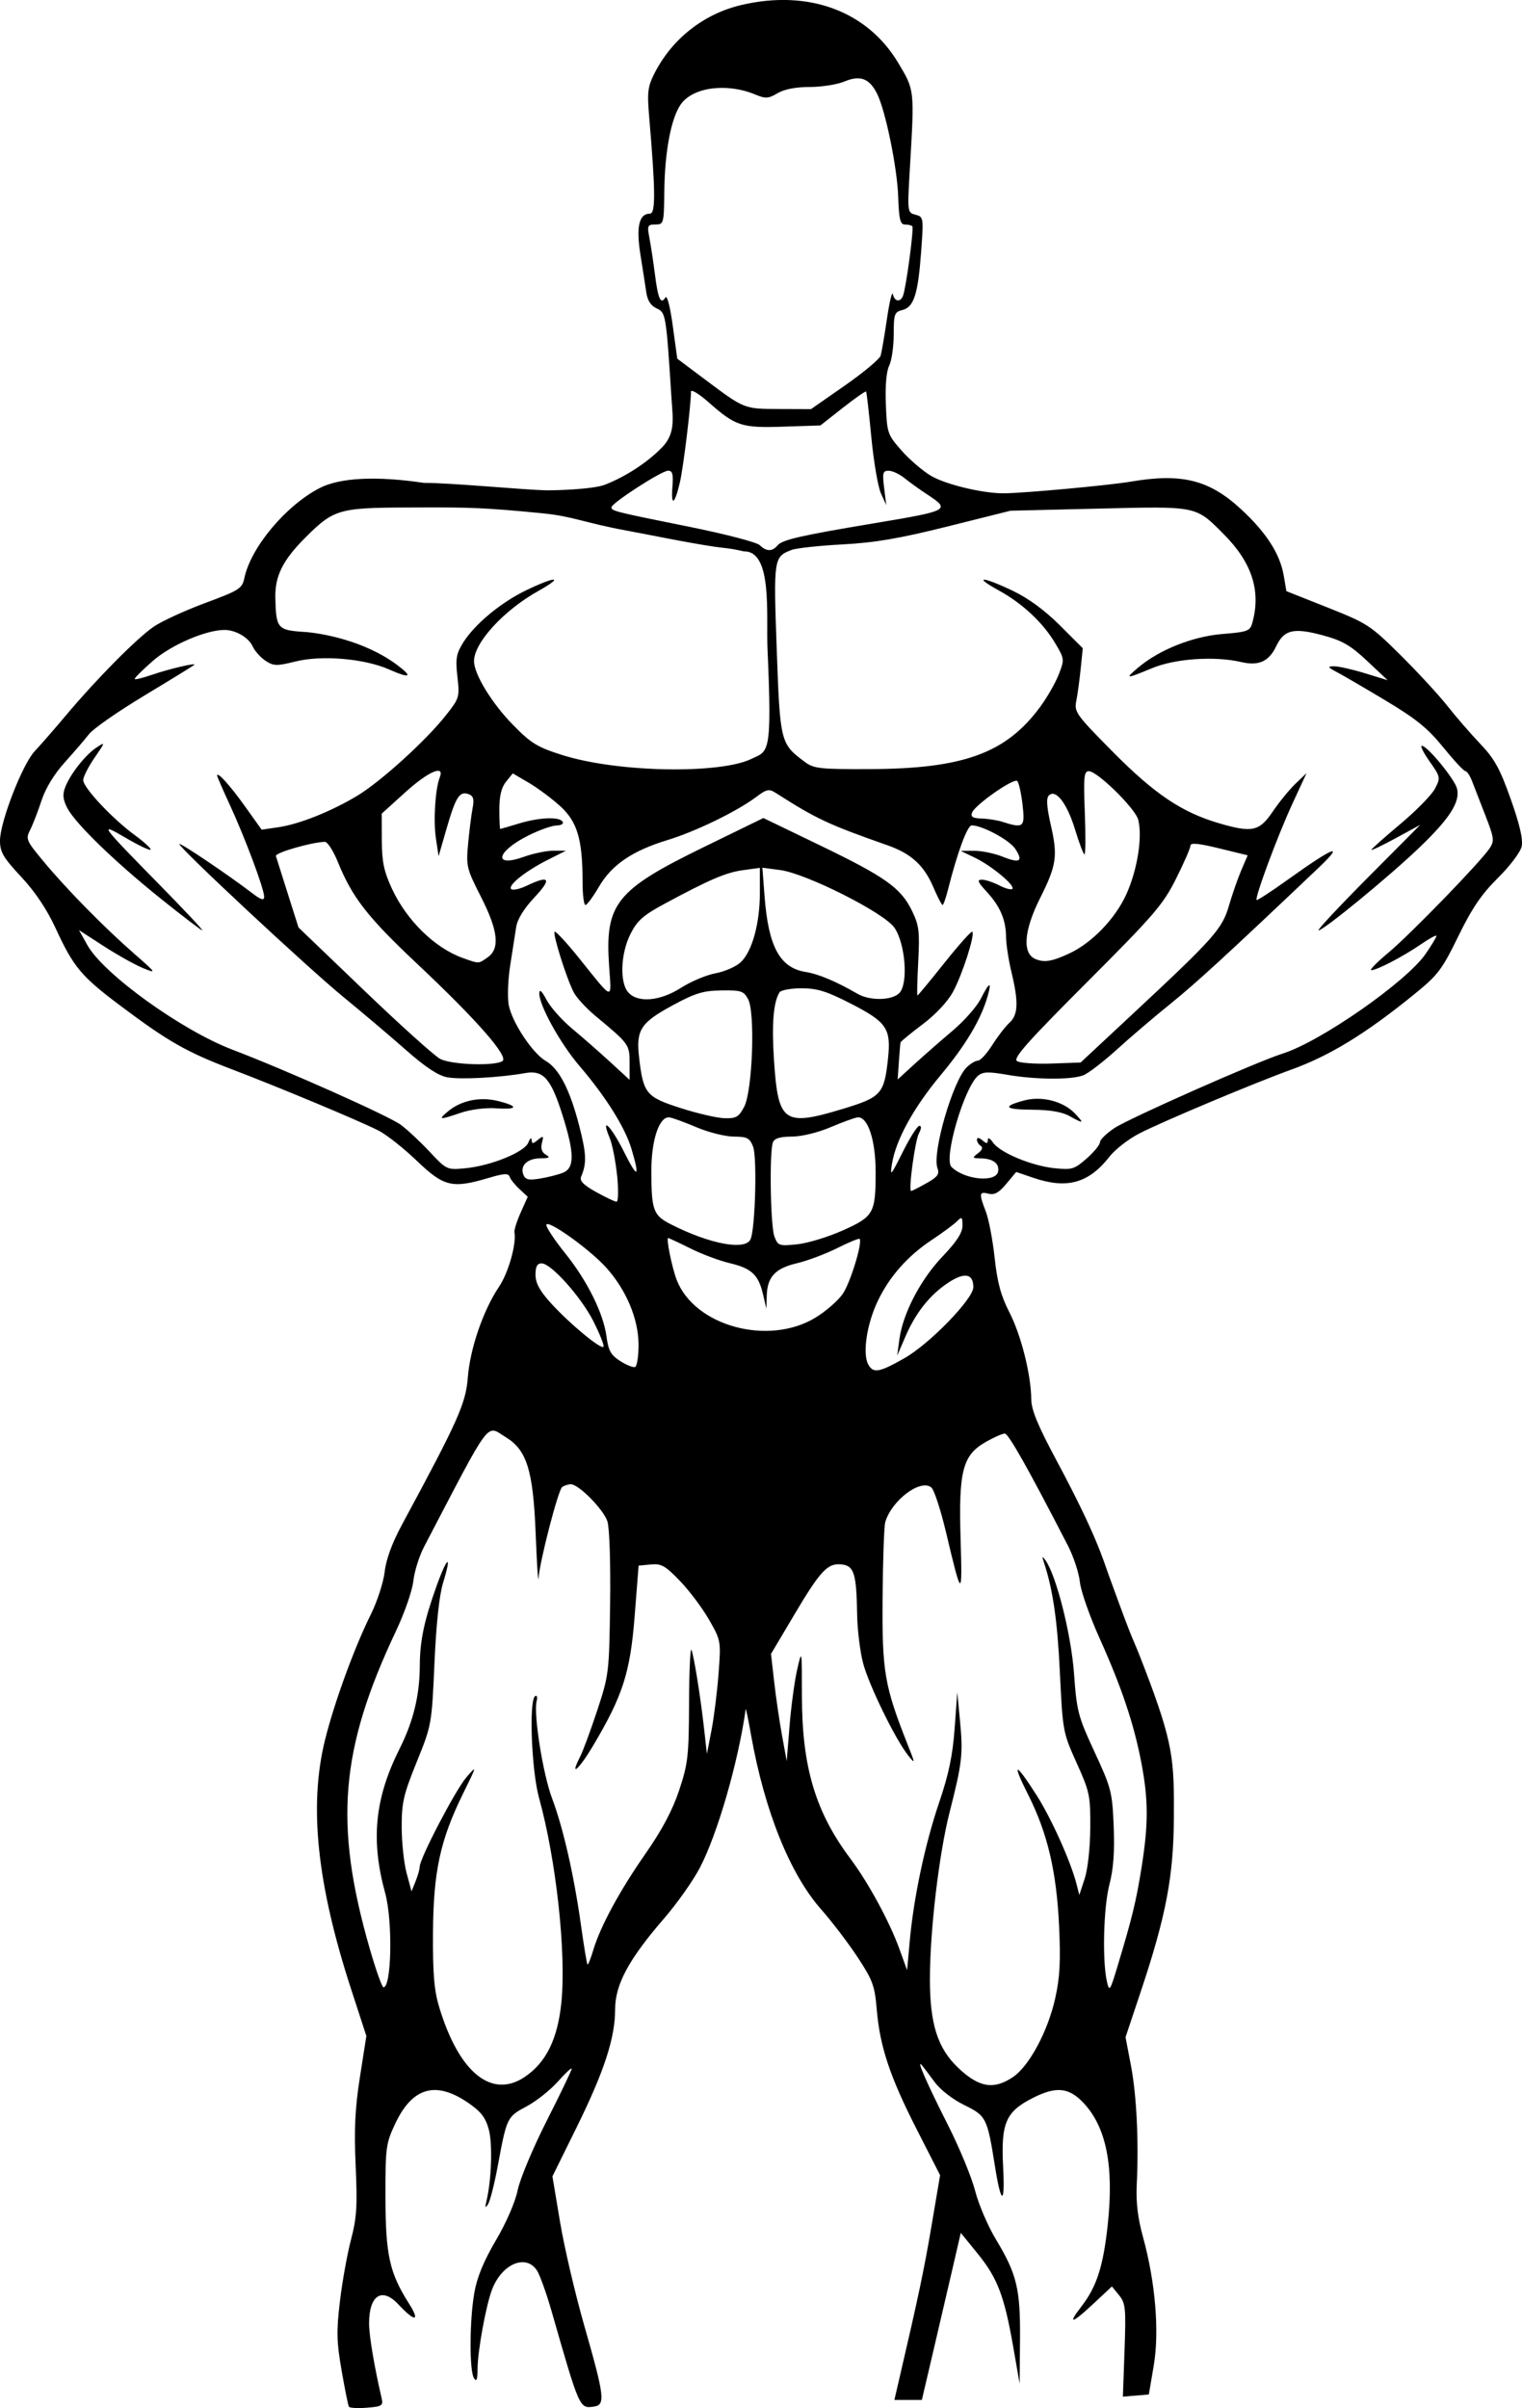 <?xml version="1.0" encoding="UTF-8" standalone="no"?>
<!-- Created with Inkscape (http://www.inkscape.org/) -->

<svg
   width="111.291mm"
   height="176.027mm"
   viewBox="0 0 111.291 176.027"
   version="1.1"
   id="svg1"
   xml:space="preserve"
   inkscape:export-filename="bitmap.svg"
   inkscape:export-xdpi="96"
   inkscape:export-ydpi="96"
   xmlns:inkscape="http://www.inkscape.org/namespaces/inkscape"
   xmlns:sodipodi="http://sodipodi.sourceforge.net/DTD/sodipodi-0.dtd"
   xmlns="http://www.w3.org/2000/svg"
   xmlns:svg="http://www.w3.org/2000/svg"><sodipodi:namedview
     id="namedview1"
     pagecolor="#ffffff"
     bordercolor="#000000"
     borderopacity="0.25"
     inkscape:showpageshadow="2"
     inkscape:pageopacity="0.0"
     inkscape:pagecheckerboard="0"
     inkscape:deskcolor="#d1d1d1"
     inkscape:document-units="mm" /><defs
     id="defs1" /><g
     inkscape:label="Layer 1"
     inkscape:groupmode="layer"
     id="layer1"
     transform="translate(-50.741,-61.507)"><path
       style="fill:#000000"
       d="m 76.255,237.437 c -0.057,-0.092 -0.298,-1.284 -0.535,-2.65 -0.367,-2.108 -0.385,-2.874 -0.121,-5.08 0.171,-1.428 0.535,-3.45 0.809,-4.492 0.417,-1.587 0.472,-2.463 0.34,-5.389 -0.121,-2.677 -0.048,-4.195 0.312,-6.494 l 0.47,-3 -1.118,-3.433 c -2.489,-7.646 -3.093,-13.383 -1.912,-18.179 0.668,-2.714 2.149,-6.774 3.354,-9.199 0.47,-0.946 0.926,-2.349 1.014,-3.117 0.104,-0.911 0.543,-2.109 1.262,-3.44 4.12,-7.63 4.672,-8.862 4.82,-10.779 0.164,-2.108 1.131,-4.915 2.28,-6.618 0.685,-1.015 1.287,-3.144 1.128,-3.989 -0.03,-0.162 0.176,-0.811 0.459,-1.442 l 0.514,-1.148 -0.605,-0.561 c -0.333,-0.308 -0.656,-0.713 -0.718,-0.9 -0.09,-0.27 -0.405,-0.253 -1.541,0.084 -2.665,0.791 -3.268,0.646 -5.26,-1.264 -0.968,-0.928 -2.236,-1.925 -2.819,-2.215 -1.544,-0.769 -7.215,-3.135 -10.657,-4.448 -3.363,-1.282 -4.689,-2.038 -8.196,-4.668 -2.853,-2.14 -3.42,-2.818 -4.726,-5.653 -0.639,-1.387 -1.492,-2.661 -2.518,-3.761 -1.317,-1.412 -1.551,-1.812 -1.55,-2.646 0.003,-1.372 1.638,-5.583 2.539,-6.539 0.412,-0.437 1.45,-1.627 2.306,-2.646 2.227,-2.648 5.165,-5.613 6.397,-6.457 0.582,-0.399 2.272,-1.175 3.755,-1.726 2.514,-0.933 2.709,-1.057 2.873,-1.833 0.474,-2.245 3.042,-5.309 5.512,-6.575 1.489,-0.763 4.153,-0.893 7.646,-0.371 1.91,-0.019 7.353,0.518 8.986,0.539 0.574,0.007 3.36,-0.065 4.249,-0.419 2.36,-0.939 3.876,-2.439 3.958,-2.535 1.226,-1.095 0.976,-2.253 0.88,-3.756 -0.394,-6.162 -0.413,-6.28 -1.086,-6.587 -0.422,-0.192 -0.669,-0.572 -0.755,-1.158 -0.07,-0.48 -0.265,-1.726 -0.431,-2.77 -0.325,-2.03 -0.102,-2.997 0.69,-2.997 0.426,0 0.415,-1.603 -0.046,-7.022 -0.16,-1.876 -0.114,-2.259 0.393,-3.253 1.281,-2.512 3.598,-4.332 6.333,-4.976 4.902,-1.154 9.209,0.431 11.476,4.221 1.204,2.013 1.196,1.94 0.862,7.616 -0.196,3.319 -0.194,3.334 0.404,3.491 0.589,0.154 0.597,0.207 0.415,2.694 -0.229,3.12 -0.531,4.06 -1.37,4.271 -0.584,0.147 -0.635,0.29 -0.637,1.784 -9e-4,0.894 -0.15,1.923 -0.331,2.286 -0.207,0.417 -0.297,1.464 -0.243,2.829 0.083,2.105 0.117,2.203 1.151,3.378 0.586,0.665 1.559,1.499 2.163,1.852 1.09,0.637 3.809,1.285 5.332,1.27 1.504,-0.015 7.676,-0.584 9.26,-0.853 3.739,-0.637 5.745,-0.134 8.076,2.024 1.851,1.714 2.841,3.258 3.114,4.858 l 0.192,1.124 3.026,1.201 c 2.895,1.149 3.125,1.299 5.313,3.467 1.257,1.246 2.803,2.921 3.434,3.721 0.631,0.8 1.715,2.051 2.409,2.778 1.035,1.085 1.434,1.811 2.223,4.036 0.66,1.862 0.91,2.947 0.798,3.458 -0.091,0.415 -0.861,1.435 -1.738,2.303 -1.196,1.183 -1.893,2.209 -2.894,4.259 -1.202,2.461 -1.489,2.839 -3.243,4.261 -3.542,2.873 -6.158,4.474 -8.971,5.489 -2.669,0.963 -9.314,3.751 -11.077,4.649 -0.8,0.407 -1.795,1.176 -2.211,1.707 -1.524,1.95 -3.109,2.392 -5.568,1.555 l -1.258,-0.429 -0.725,0.869 c -0.544,0.652 -0.87,0.831 -1.303,0.718 -0.681,-0.178 -0.705,-0.012 -0.191,1.316 0.212,0.549 0.502,2.069 0.643,3.379 0.194,1.796 0.458,2.771 1.074,3.969 0.856,1.664 1.585,4.554 1.602,6.35 0.008,0.792 0.474,1.923 1.853,4.498 2.892,5.398 3.358,7.119 3.831,8.42 2.163,5.955 1.435,3.709 2.633,6.844 2.077,5.437 2.134,6.585 2.112,10.798 -0.023,4.36 -0.57,7.215 -2.463,12.877 l -1.072,3.208 0.396,2.072 c 0.413,2.161 0.578,5.538 0.424,8.698 -0.063,1.293 0.075,2.451 0.457,3.836 0.904,3.281 1.208,6.909 0.786,9.393 l -0.359,2.117 -0.949,0.08 -0.949,0.08 0.121,-3.387 c 0.11,-3.082 0.074,-3.445 -0.401,-4.029 l -0.522,-0.642 -1.323,1.238 c -1.596,1.493 -1.965,1.592 -0.92,0.245 1.124,-1.448 1.604,-2.927 1.934,-5.961 0.472,-4.342 -0.102,-7.197 -1.805,-8.976 -1.048,-1.094 -1.979,-1.179 -3.655,-0.331 -2.001,1.012 -2.354,1.834 -2.184,5.083 0.146,2.79 -0.148,2.759 -0.596,-0.063 -0.566,-3.565 -0.636,-3.705 -2.249,-4.494 -0.852,-0.417 -1.75,-1.115 -2.167,-1.684 -0.391,-0.534 -0.814,-1.091 -0.94,-1.236 -0.424,-0.489 0.358,1.3 1.909,4.366 0.847,1.673 1.745,3.846 1.995,4.827 0.25,0.982 0.938,2.585 1.528,3.562 1.524,2.527 1.785,3.615 1.753,7.329 l -0.028,3.199 -0.464,-2.662 c -0.65,-3.729 -1.15,-5.047 -2.587,-6.817 l -1.252,-1.542 -0.601,2.6 c -0.331,1.43 -0.971,4.177 -1.423,6.106 l -0.822,3.506 h -1.005 -1.005 l 0.354,-1.521 c 1.404,-6.028 1.825,-8.028 2.371,-11.253 l 0.618,-3.654 -1.688,-3.307 c -1.971,-3.86 -2.713,-6.077 -2.942,-8.79 -0.149,-1.759 -0.294,-2.154 -1.411,-3.849 -0.685,-1.039 -1.878,-2.603 -2.651,-3.476 -2.274,-2.567 -4.138,-7.19 -5.121,-12.7 -0.208,-1.164 -0.388,-2.041 -0.401,-1.947 -0.544,3.88 -2.068,9.148 -3.356,11.605 -0.496,0.946 -1.665,2.602 -2.598,3.68 -2.608,3.015 -3.595,4.847 -3.595,6.671 0,2.09 -0.803,4.541 -2.838,8.665 l -1.746,3.537 0.559,3.342 c 0.307,1.838 1.104,5.244 1.77,7.57 1.485,5.184 1.558,5.794 0.703,5.915 -1.057,0.15 -1.041,0.184 -3.093,-6.968 -0.376,-1.31 -0.856,-2.649 -1.068,-2.977 -0.802,-1.241 -2.564,-0.496 -3.287,1.389 -0.44,1.148 -1.053,4.495 -1.058,5.778 -0.003,0.808 -0.072,0.996 -0.261,0.704 -0.345,-0.535 -0.332,-4.198 0.022,-6.235 0.2,-1.146 0.681,-2.317 1.581,-3.846 0.762,-1.294 1.416,-2.801 1.591,-3.666 0.163,-0.807 1.119,-3.089 2.124,-5.07 1.005,-1.982 1.826,-3.693 1.826,-3.804 0,-0.111 -0.453,0.309 -1.007,0.933 -0.554,0.624 -1.587,1.443 -2.295,1.82 -1.426,0.759 -1.444,0.797 -2.107,4.369 -0.241,1.299 -0.559,2.549 -0.708,2.778 -0.209,0.323 -0.235,0.268 -0.112,-0.245 0.368,-1.543 0.451,-4.167 0.166,-5.219 -0.235,-0.865 -0.572,-1.303 -1.493,-1.936 -2.388,-1.643 -4.099,-1.151 -5.36,1.539 -0.669,1.428 -0.709,1.734 -0.702,5.351 0.008,4.231 0.295,5.529 1.721,7.776 0.845,1.333 0.44,1.36 -0.782,0.053 -1.196,-1.279 -2.137,-0.664 -2.137,1.396 0,0.893 0.375,3.123 0.924,5.498 0.118,0.509 0.004,0.579 -1.08,0.665 -0.667,0.053 -1.258,0.021 -1.315,-0.071 z m 12.868,-24.121 c 1.548,-1.043 2.393,-2.759 2.664,-5.409 0.37,-3.61 -0.374,-10.445 -1.63,-14.976 -0.554,-2 -0.751,-7.154 -0.284,-7.442 0.132,-0.082 0.181,0.077 0.109,0.352 -0.243,0.929 0.454,5.334 1.127,7.12 0.815,2.163 1.601,5.612 2.118,9.299 0.213,1.52 0.425,2.8 0.471,2.846 0.046,0.046 0.235,-0.424 0.42,-1.043 0.524,-1.75 1.922,-4.33 3.836,-7.077 1.207,-1.732 1.967,-3.169 2.453,-4.63 0.641,-1.931 0.705,-2.498 0.719,-6.4 0.009,-2.355 0.09,-4.081 0.18,-3.836 0.197,0.534 0.667,3.493 0.932,5.869 l 0.192,1.72 0.335,-1.72 c 0.184,-0.946 0.417,-2.807 0.517,-4.137 0.181,-2.398 0.175,-2.429 -0.698,-3.954 -0.484,-0.846 -1.439,-2.118 -2.123,-2.828 -1.074,-1.115 -1.365,-1.279 -2.134,-1.205 l -0.89,0.085 -0.29,3.704 c -0.322,4.107 -0.865,5.802 -3.026,9.439 -1.055,1.776 -1.762,2.389 -0.967,0.839 0.212,-0.414 0.778,-1.943 1.258,-3.398 0.851,-2.582 0.874,-2.771 0.942,-7.805 0.04,-2.92 -0.045,-5.525 -0.195,-6.002 -0.274,-0.874 -2.105,-2.732 -2.683,-2.725 -0.181,0.002 -0.463,0.091 -0.625,0.198 -0.287,0.189 -1.642,5.413 -1.737,6.695 -0.026,0.354 -0.119,-1.143 -0.206,-3.326 -0.183,-4.579 -0.646,-6.071 -2.176,-7.003 -1.477,-0.9 -0.973,-1.574 -5.975,7.992 -0.361,0.689 -0.716,1.821 -0.791,2.514 -0.074,0.693 -0.642,2.331 -1.262,3.641 -4.096,8.656 -4.55,14.117 -1.933,23.217 0.45,1.564 0.905,2.844 1.012,2.844 0.593,0 0.681,-4.854 0.125,-6.879 -1.07,-3.896 -0.766,-6.935 1.056,-10.568 1.001,-1.995 1.464,-3.895 1.473,-6.048 0.008,-1.833 0.311,-3.28 1.219,-5.82 0.788,-2.204 1.149,-2.41 0.49,-0.278 -0.284,0.918 -0.508,2.995 -0.637,5.913 -0.198,4.465 -0.207,4.518 -1.3,7.215 -0.965,2.383 -1.1,2.969 -1.096,4.763 0.003,1.125 0.166,2.64 0.363,3.368 l 0.357,1.323 0.299,-0.745 c 0.164,-0.41 0.299,-0.887 0.299,-1.06 0,-0.602 2.614,-5.609 3.409,-6.529 0.789,-0.914 0.786,-0.898 -0.242,1.191 -1.673,3.4 -2.17,5.705 -2.196,10.186 -0.018,2.981 0.083,4.188 0.453,5.413 1.445,4.792 3.837,6.738 6.268,5.1 z m 35.704,0.005 c 1.178,-0.801 2.535,-3.336 3.072,-5.739 0.342,-1.529 0.405,-2.71 0.284,-5.292 -0.187,-3.993 -0.848,-6.793 -2.266,-9.604 -1.225,-2.429 -0.954,-2.416 0.61,0.029 1.08,1.688 2.507,4.859 2.932,6.517 l 0.203,0.794 0.392,-1.191 c 0.227,-0.691 0.399,-2.246 0.409,-3.704 0.017,-2.366 -0.042,-2.646 -0.998,-4.763 -1,-2.214 -1.018,-2.316 -1.224,-6.615 -0.181,-3.8 -0.51,-6.057 -1.176,-8.07 -0.143,-0.431 -0.121,-0.455 0.115,-0.132 0.79,1.08 1.886,5.414 2.094,8.274 0.202,2.784 0.296,3.145 1.504,5.749 1.219,2.629 1.295,2.92 1.397,5.424 0.077,1.876 -0.015,3.119 -0.314,4.272 -0.431,1.656 -0.528,5.596 -0.175,7.106 0.173,0.738 0.225,0.663 0.745,-1.058 1.096,-3.63 1.381,-4.795 1.778,-7.276 0.509,-3.18 0.508,-4.949 -0.002,-7.638 -0.542,-2.858 -1.444,-5.552 -3.052,-9.119 -0.733,-1.625 -1.387,-3.491 -1.453,-4.145 -0.067,-0.655 -0.459,-1.845 -0.871,-2.646 -2.891,-5.613 -4.349,-8.201 -4.62,-8.198 -0.172,0.002 -0.787,0.273 -1.366,0.601 -1.715,0.972 -2.013,2.1 -1.865,7.068 0.132,4.442 0.092,4.425 -1.065,-0.454 -0.387,-1.632 -0.869,-3.105 -1.072,-3.273 -0.787,-0.653 -2.908,0.941 -3.372,2.537 -0.085,0.291 -0.172,2.791 -0.194,5.556 -0.042,5.375 0.137,6.421 1.839,10.716 0.553,1.395 0.554,1.428 0.044,0.794 -0.933,-1.158 -2.893,-5.165 -3.31,-6.767 -0.222,-0.85 -0.417,-2.444 -0.434,-3.541 -0.047,-2.99 -0.222,-3.566 -1.118,-3.668 -1.038,-0.119 -1.544,0.417 -3.5,3.71 l -1.681,2.831 0.236,2.066 c 0.13,1.136 0.388,2.899 0.575,3.916 l 0.339,1.85 0.208,-2.582 c 0.115,-1.42 0.365,-3.266 0.555,-4.101 0.347,-1.517 0.347,-1.515 0.349,1.921 0.004,5.19 0.983,8.477 3.541,11.89 1.308,1.745 2.862,4.604 3.579,6.584 l 0.571,1.577 0.188,-2.088 c 0.29,-3.218 1.117,-7.122 2.153,-10.168 0.7,-2.057 0.991,-3.446 1.134,-5.413 l 0.193,-2.646 0.206,2.16 c 0.225,2.361 0.15,3.007 -0.768,6.61 -0.775,3.043 -1.439,8.661 -1.439,12.188 -3.9e-4,3.276 0.561,5.05 2.049,6.471 1.533,1.464 2.621,1.648 4.04,0.683 z m -7.941,-52.54 c 1.847,-1.056 5.027,-4.335 5.027,-5.184 0,-1 -0.648,-1.114 -1.841,-0.325 -1.337,0.885 -2.375,2.191 -3.126,3.935 l -0.601,1.396 0.159,-1.191 c 0.253,-1.89 1.543,-4.368 3.15,-6.053 1.044,-1.094 1.464,-1.743 1.464,-2.258 0,-0.653 -0.039,-0.683 -0.411,-0.312 -0.226,0.226 -1.061,0.842 -1.855,1.37 -1.758,1.167 -3.093,2.684 -3.943,4.482 -0.792,1.675 -1.108,3.804 -0.683,4.599 0.361,0.674 0.813,0.596 2.659,-0.459 z m -19.454,-0.997 c -0.009,-1.882 -0.903,-4.001 -2.377,-5.632 -1.233,-1.364 -4.363,-3.588 -4.363,-3.099 0,0.195 0.611,1.114 1.358,2.042 1.629,2.024 2.814,4.406 3.04,6.114 0.136,1.022 0.318,1.349 0.993,1.781 0.455,0.291 0.946,0.49 1.091,0.443 0.146,-0.048 0.261,-0.79 0.257,-1.649 z m -3.294,-1.683 c -0.903,-1.789 -3.098,-4.245 -3.794,-4.245 -0.323,0 -0.446,0.228 -0.446,0.83 0,0.603 0.302,1.165 1.102,2.051 1.373,1.52 3.765,3.498 3.873,3.203 0.045,-0.121 -0.287,-0.949 -0.737,-1.839 z m 16.224,-0.274 c 0.762,-0.462 1.664,-1.247 2.005,-1.745 0.557,-0.813 1.464,-3.782 1.228,-4.018 -0.052,-0.052 -0.791,0.254 -1.643,0.68 -0.851,0.426 -2.175,0.922 -2.941,1.103 -1.591,0.375 -2.166,0.996 -2.205,2.383 l -0.027,0.933 -0.245,-1.045 c -0.335,-1.431 -0.838,-1.901 -2.436,-2.278 -0.752,-0.177 -2.048,-0.663 -2.881,-1.079 -0.833,-0.416 -1.561,-0.757 -1.619,-0.757 -0.16,0 0.275,2.14 0.618,3.043 1.288,3.387 6.698,4.87 10.146,2.78 z m -4.729,-5.757 c 0.339,-0.87 0.472,-5.993 0.175,-6.747 -0.249,-0.634 -0.432,-0.728 -1.417,-0.734 -0.622,-0.003 -1.845,-0.31 -2.719,-0.682 -0.873,-0.371 -1.765,-0.696 -1.983,-0.721 -0.741,-0.086 -1.324,1.646 -1.32,3.923 0.004,2.864 0.14,3.235 1.416,3.886 2.874,1.466 5.507,1.95 5.847,1.075 z m 6.721,-0.616 c 2.281,-1.02 2.416,-1.26 2.415,-4.296 -4.4e-4,-2.325 -0.578,-4.058 -1.324,-3.972 -0.217,0.025 -1.11,0.35 -1.983,0.721 -0.922,0.392 -2.103,0.678 -2.816,0.682 -0.872,0.004 -1.275,0.128 -1.389,0.425 -0.267,0.697 -0.18,6.111 0.111,6.877 0.259,0.681 0.339,0.708 1.661,0.572 0.764,-0.079 2.26,-0.533 3.324,-1.009 z m -16.49,-4.009 c -0.104,-1.052 -0.351,-2.303 -0.55,-2.778 -0.682,-1.632 0.104,-0.865 1.049,1.023 1.007,2.012 1.189,1.944 0.551,-0.206 -0.462,-1.555 -1.886,-3.827 -3.791,-6.048 -1.411,-1.644 -2.968,-4.457 -2.947,-5.324 0.008,-0.333 0.182,-0.174 0.527,0.479 0.283,0.537 1.132,1.489 1.885,2.117 0.753,0.628 2.005,1.724 2.78,2.436 l 1.41,1.295 v -1.241 c 0,-1.336 -0.041,-1.393 -2.49,-3.423 -0.673,-0.558 -1.391,-1.338 -1.596,-1.733 -0.528,-1.021 -1.552,-4.27 -1.396,-4.427 0.072,-0.072 0.878,0.798 1.791,1.934 2.556,3.181 2.37,3.131 2.194,0.591 -0.316,-4.564 0.485,-5.573 6.904,-8.704 l 4.375,-2.134 4.147,2.001 c 4.781,2.307 5.912,3.112 6.722,4.785 0.514,1.062 0.569,1.508 0.455,3.698 -0.072,1.37 -0.098,2.49 -0.058,2.49 0.04,0 0.931,-1.077 1.98,-2.393 1.049,-1.316 1.964,-2.337 2.032,-2.269 0.212,0.212 -0.731,3.144 -1.414,4.397 -0.39,0.716 -1.277,1.663 -2.226,2.375 -0.867,0.651 -1.591,1.247 -1.609,1.323 -0.018,0.076 -0.072,0.716 -0.121,1.421 l -0.088,1.282 1.26,-1.15 c 0.693,-0.632 1.94,-1.724 2.771,-2.425 0.831,-0.702 1.75,-1.743 2.041,-2.315 0.644,-1.263 0.831,-1.331 0.502,-0.183 -0.488,1.701 -1.591,3.552 -3.431,5.759 -1.983,2.377 -3.274,4.729 -3.559,6.482 -0.156,0.961 -0.084,0.882 0.784,-0.86 0.526,-1.055 1.074,-1.918 1.218,-1.918 0.164,0 0.153,0.205 -0.029,0.545 -0.289,0.54 -0.788,4.217 -0.572,4.217 0.061,0 0.565,-0.254 1.118,-0.566 0.825,-0.464 0.97,-0.663 0.806,-1.107 -0.404,-1.092 1.114,-6.342 2.127,-7.354 0.274,-0.274 0.648,-0.499 0.83,-0.499 0.182,-2.6e-4 0.656,-0.516 1.054,-1.146 0.398,-0.63 0.964,-1.363 1.257,-1.628 0.635,-0.575 0.671,-1.515 0.141,-3.708 -0.211,-0.873 -0.388,-2.028 -0.393,-2.567 -0.012,-1.258 -0.438,-2.244 -1.434,-3.32 -0.639,-0.691 -0.705,-0.86 -0.334,-0.86 0.254,0 0.824,0.187 1.267,0.416 0.443,0.229 0.876,0.346 0.962,0.259 0.233,-0.233 -1.505,-1.684 -2.72,-2.27 l -1.058,-0.51 0.987,-0.006 c 0.543,-0.003 1.47,0.188 2.062,0.424 1.284,0.514 1.546,0.355 0.939,-0.571 -0.419,-0.64 -2.411,-1.711 -3.183,-1.711 -0.317,0 -1.051,1.989 -1.733,4.696 -0.156,0.618 -0.335,1.124 -0.398,1.124 -0.063,0 -0.372,-0.598 -0.686,-1.329 -0.679,-1.579 -1.613,-2.428 -3.335,-3.034 -4.355,-1.531 -5.191,-1.923 -8.176,-3.829 -0.495,-0.316 -0.663,-0.279 -1.455,0.314 -1.394,1.044 -4.414,2.508 -6.452,3.129 -2.579,0.785 -4.081,1.806 -5.02,3.413 -0.429,0.735 -0.874,1.336 -0.989,1.336 -0.115,0 -0.209,-0.758 -0.209,-1.684 0,-3.118 -0.383,-4.409 -1.647,-5.552 -0.619,-0.56 -1.65,-1.326 -2.291,-1.701 l -1.166,-0.683 -0.491,0.606 c -0.342,0.423 -0.491,1.037 -0.491,2.032 0,0.784 0.03,1.425 0.066,1.423 0.036,-0.002 0.651,-0.18 1.365,-0.397 1.496,-0.454 2.962,-0.513 3.199,-0.129 0.091,0.147 -0.109,0.268 -0.447,0.273 -0.336,0.005 -1.26,0.332 -2.052,0.728 -2.36,1.177 -2.621,2.38 -0.338,1.562 0.688,-0.247 1.661,-0.448 2.163,-0.447 l 0.912,0.001 -1.309,0.658 c -1.636,0.822 -2.96,1.876 -2.694,2.144 0.111,0.112 0.621,0.003 1.133,-0.241 1.682,-0.802 1.863,-0.533 0.571,0.848 -0.783,0.837 -1.255,1.606 -1.34,2.183 -0.072,0.49 -0.267,1.739 -0.433,2.775 -0.166,1.037 -0.215,2.347 -0.109,2.91 0.236,1.26 1.733,3.525 2.7,4.086 0.979,0.568 1.763,2.079 2.443,4.707 0.54,2.085 0.567,2.775 0.15,3.758 -0.128,0.302 0.165,0.603 1.09,1.118 0.696,0.388 1.371,0.708 1.499,0.711 0.13,0.004 0.149,-0.839 0.044,-1.907 z m -3.996,-0.197 c 0.897,-0.341 0.897,-1.4 -0.001,-4.242 -0.845,-2.673 -1.399,-3.296 -2.725,-3.059 -1.851,0.331 -4.741,0.487 -5.697,0.307 -0.667,-0.125 -1.597,-0.739 -3.01,-1.986 -1.125,-0.993 -3.191,-2.743 -4.592,-3.89 -2.619,-2.144 -12.122,-11.006 -11.982,-11.175 0.08,-0.097 3.563,2.25 5.255,3.541 0.718,0.547 0.94,0.62 0.94,0.307 0,-0.568 -1.396,-4.3 -2.512,-6.716 -0.51,-1.104 -0.927,-2.064 -0.927,-2.135 0,-0.326 0.952,0.726 2.049,2.263 l 1.207,1.692 1.216,-0.178 c 1.532,-0.224 3.84,-1.142 5.756,-2.29 1.719,-1.03 5.018,-4.018 6.494,-5.884 0.994,-1.256 1.018,-1.335 0.849,-2.827 -0.148,-1.305 -0.087,-1.675 0.405,-2.471 0.842,-1.362 2.783,-2.972 4.665,-3.871 2.195,-1.048 2.749,-0.995 0.833,0.079 -2.522,1.414 -4.686,3.775 -4.688,5.117 -0.002,0.958 1.301,3.087 2.863,4.679 1.306,1.331 1.772,1.616 3.578,2.187 4.11,1.299 11.539,1.387 13.809,0.299 1.272,-0.61 1.558,-0.174 1.211,-8.028 -0.11,-2.487 0.39,-7.205 -1.73,-7.154 -1.028,-0.247 -1.494,-0.244 -2.159,-0.344 -2.16,-0.325 -4.519,-0.828 -6.43,-1.18 -3.074,-0.566 -3.889,-1.036 -6.08,-1.255 -4.208,-0.422 -5.616,-0.442 -8.65,-0.434 -6.214,0.017 -6.511,-0.032 -8.735,2.191 -1.669,1.669 -2.243,2.825 -2.205,4.441 0.052,2.217 0.16,2.343 2.132,2.469 1.079,0.069 4.324,0.576 6.789,2.425 1.169,0.877 0.94,0.999 -0.598,0.319 -1.802,-0.797 -4.917,-1.064 -6.844,-0.586 -1.383,0.343 -1.604,0.338 -2.195,-0.049 -0.361,-0.237 -0.784,-0.709 -0.939,-1.049 -0.297,-0.653 -1.242,-1.206 -2.06,-1.206 -1.372,0 -3.919,1.102 -5.254,2.273 -0.771,0.676 -1.362,1.27 -1.313,1.319 0.049,0.049 0.59,-0.084 1.203,-0.295 1.291,-0.445 3.33,-0.927 3.147,-0.744 -0.069,0.069 -1.7,1.073 -3.626,2.232 -1.926,1.159 -3.754,2.431 -4.063,2.827 -0.309,0.396 -1.113,1.331 -1.786,2.077 -0.764,0.846 -1.4,1.893 -1.69,2.779 -0.256,0.782 -0.627,1.743 -0.826,2.136 -0.344,0.681 -0.3,0.787 0.975,2.319 1.698,2.04 4.396,4.787 6.602,6.719 1.672,1.465 1.691,1.495 0.661,1.072 -0.582,-0.239 -1.872,-0.961 -2.866,-1.604 l -1.808,-1.169 0.617,1.102 c 1.182,2.111 6.888,6.222 10.602,7.637 3.967,1.512 11.431,4.841 12.314,5.493 0.477,0.352 1.427,1.239 2.113,1.972 1.229,1.313 1.264,1.33 2.573,1.208 1.879,-0.175 4.353,-1.176 4.636,-1.876 0.126,-0.313 0.237,-0.406 0.247,-0.206 0.014,0.308 0.084,0.308 0.46,0 0.394,-0.324 0.426,-0.298 0.289,0.233 -0.102,0.397 -0.007,0.681 0.285,0.852 0.35,0.204 0.272,0.258 -0.389,0.264 -0.957,0.009 -1.508,0.533 -1.255,1.193 0.141,0.366 0.377,0.426 1.18,0.297 0.552,-0.088 1.309,-0.276 1.681,-0.418 z m -8.364,-4.506 c 0.962,-0.802 2.342,-1.085 3.664,-0.752 1.533,0.386 1.446,0.643 -0.178,0.53 -0.758,-0.052 -1.85,0.088 -2.561,0.331 -1.571,0.535 -1.683,0.522 -0.926,-0.109 z M 62.546,127.237 c -3.387,-2.713 -6.298,-5.531 -6.883,-6.663 -0.32,-0.618 -0.359,-0.989 -0.159,-1.513 0.365,-0.961 1.486,-2.384 2.295,-2.914 0.659,-0.432 0.655,-0.413 -0.149,0.756 -0.453,0.659 -0.825,1.39 -0.825,1.625 0,0.551 2.114,2.808 3.765,4.02 0.708,0.52 1.231,1.001 1.162,1.07 -0.069,0.069 -0.878,-0.316 -1.798,-0.855 -2.04,-1.194 -1.938,-1.054 2.544,3.511 1.75,1.783 3.117,3.241 3.037,3.241 -0.08,0 -1.425,-1.025 -2.989,-2.278 z m 61.176,19.905 c 0.112,-0.588 -0.363,-0.945 -1.281,-0.962 -0.617,-0.012 -0.63,-0.037 -0.183,-0.376 0.303,-0.229 0.376,-0.427 0.198,-0.536 -0.154,-0.095 -0.28,-0.3 -0.28,-0.455 0,-0.177 0.147,-0.16 0.397,0.048 0.319,0.265 0.397,0.26 0.397,-0.026 0,-0.209 0.159,-0.129 0.386,0.195 0.52,0.743 2.816,1.697 4.499,1.871 1.266,0.131 1.449,0.075 2.345,-0.712 0.535,-0.469 0.972,-1.004 0.972,-1.188 0,-0.184 0.477,-0.65 1.06,-1.036 1.093,-0.724 10.423,-4.853 12.302,-5.445 2.767,-0.871 9.052,-5.253 10.449,-7.283 0.438,-0.636 0.796,-1.23 0.796,-1.32 0,-0.09 -0.506,0.183 -1.124,0.607 -1.319,0.904 -3.23,1.901 -3.641,1.901 -0.159,0 0.402,-0.575 1.246,-1.278 1.604,-1.336 6.741,-6.631 7.411,-7.64 0.35,-0.527 0.32,-0.757 -0.312,-2.381 -0.385,-0.989 -0.826,-2.125 -0.981,-2.525 -0.155,-0.4 -0.374,-0.728 -0.488,-0.728 -0.113,0 -0.842,-0.784 -1.619,-1.741 -1.123,-1.384 -1.983,-2.083 -4.193,-3.406 -1.529,-0.916 -3.138,-1.854 -3.574,-2.085 -0.691,-0.365 -0.719,-0.421 -0.222,-0.43 0.314,-0.006 1.326,0.221 2.249,0.504 l 1.677,0.514 -1.494,-1.404 c -1.214,-1.141 -1.818,-1.491 -3.221,-1.871 -2.157,-0.584 -2.855,-0.423 -3.434,0.791 -0.533,1.118 -1.276,1.454 -2.555,1.157 -1.937,-0.451 -4.81,-0.258 -6.494,0.436 -1.974,0.813 -2.038,0.812 -1.058,-0.021 1.533,-1.304 3.989,-2.287 6.158,-2.464 1.868,-0.153 2.036,-0.215 2.205,-0.827 0.642,-2.317 -0.027,-4.395 -2.079,-6.457 -2.09,-2.1 -1.888,-2.058 -9.171,-1.884 l -6.431,0.154 -4.601,1.15 c -3.525,0.881 -5.323,1.188 -7.687,1.313 -1.697,0.09 -3.369,0.271 -3.715,0.402 -1.318,0.501 -1.333,0.604 -1.094,7.277 0.244,6.79 0.269,6.892 2.045,8.214 0.667,0.497 1.093,0.544 4.746,0.531 6.872,-0.024 9.982,-1.161 12.48,-4.559 0.504,-0.686 1.112,-1.748 1.35,-2.36 0.425,-1.091 0.42,-1.136 -0.238,-2.249 -0.904,-1.529 -2.396,-2.929 -4.154,-3.897 -1.919,-1.056 -1.214,-1.038 1.021,0.027 1.148,0.547 2.342,1.421 3.443,2.52 l 1.685,1.683 -0.154,1.515 c -0.085,0.833 -0.23,1.891 -0.323,2.352 -0.158,0.788 0.002,1.009 2.703,3.735 3.037,3.064 5.029,4.401 7.748,5.194 2.418,0.706 2.934,0.593 3.917,-0.857 0.471,-0.695 1.22,-1.611 1.664,-2.037 l 0.808,-0.774 -1.044,2.26 c -1.071,2.318 -2.76,6.863 -2.607,7.016 0.047,0.047 1.091,-0.635 2.321,-1.516 3.336,-2.389 4.178,-2.709 2.21,-0.84 -6.589,6.258 -8.974,8.447 -10.822,9.935 -1.164,0.937 -2.93,2.443 -3.924,3.346 -0.994,0.903 -2.103,1.754 -2.465,1.892 -0.883,0.336 -3.508,0.316 -5.567,-0.043 -1.355,-0.236 -1.765,-0.223 -2.115,0.066 -1.017,0.839 -2.548,6.069 -1.952,6.668 0.937,0.942 3.254,1.171 3.413,0.337 z m 5.202,-4.065 c -0.525,-0.291 -1.434,-0.445 -2.685,-0.452 -2.053,-0.013 -2.253,-0.234 -0.61,-0.677 1.296,-0.349 2.877,0.061 3.729,0.968 0.686,0.731 0.63,0.751 -0.434,0.161 z m 21.832,-17.418 3.833,-3.857 -1.786,0.971 c -0.982,0.534 -1.786,0.919 -1.786,0.856 0,-0.063 0.951,-0.911 2.114,-1.884 1.162,-0.973 2.305,-2.139 2.539,-2.592 0.414,-0.801 0.404,-0.853 -0.388,-1.977 -0.448,-0.635 -0.707,-1.155 -0.577,-1.155 0.4,0 2.4,2.429 2.575,3.127 0.246,0.98 -0.536,2.196 -2.804,4.363 -2.209,2.11 -6.958,6.005 -7.322,6.005 -0.127,0 1.494,-1.736 3.602,-3.857 z m -45.601,16.755 c 0.609,-1.156 0.819,-6.886 0.288,-7.871 -0.322,-0.598 -0.51,-0.659 -1.95,-0.639 -1.333,0.019 -1.915,0.197 -3.559,1.086 -2.344,1.268 -2.692,1.803 -2.464,3.786 0.307,2.67 0.504,2.913 3.023,3.723 1.231,0.396 2.681,0.732 3.223,0.747 0.855,0.024 1.045,-0.086 1.439,-0.832 z m 7.27,0.132 c 2.747,-0.833 2.974,-1.089 3.246,-3.638 0.236,-2.216 -0.079,-2.686 -2.709,-4.035 -1.778,-0.912 -2.46,-1.124 -3.616,-1.124 -0.784,0 -1.507,0.133 -1.607,0.296 -0.449,0.726 -0.577,2.315 -0.401,4.977 0.302,4.569 0.711,4.853 5.087,3.525 z m -24.949,-3.474 c 0.495,-0.314 -1.864,-3.005 -6.253,-7.133 -3.599,-3.386 -4.719,-4.822 -5.764,-7.392 -0.338,-0.832 -0.77,-1.509 -0.959,-1.504 -0.989,0.027 -3.658,0.799 -3.585,1.038 0.047,0.152 0.438,1.389 0.869,2.749 l 0.784,2.473 4.805,4.608 c 2.642,2.534 5.143,4.784 5.556,5 0.817,0.426 3.954,0.538 4.547,0.162 z m 45.966,-3.333 c 6.091,-5.676 6.663,-6.318 7.16,-8.025 0.241,-0.828 0.648,-1.996 0.904,-2.595 l 0.467,-1.089 -2.092,-0.512 c -1.501,-0.367 -2.092,-0.423 -2.092,-0.198 0,0.172 -0.474,1.26 -1.053,2.417 -0.948,1.894 -1.598,2.649 -6.535,7.589 -4.324,4.327 -5.401,5.54 -5.099,5.743 0.211,0.141 1.345,0.222 2.519,0.181 l 2.136,-0.076 z m -32.902,-2.027 c 0.712,-0.457 1.846,-0.934 2.521,-1.06 0.675,-0.126 1.504,-0.489 1.842,-0.807 0.833,-0.782 1.4,-2.832 1.4,-5.059 V 124.945 l -1.235,0.169 c -1.254,0.172 -2.449,0.685 -5.776,2.48 -1.517,0.819 -1.96,1.212 -2.447,2.177 -0.728,1.441 -0.806,3.569 -0.157,4.286 0.704,0.778 2.328,0.632 3.853,-0.347 z m 15.958,0.388 c 0.676,-0.676 0.447,-3.651 -0.368,-4.796 -0.785,-1.103 -6.444,-3.949 -8.346,-4.199 l -1.297,-0.17 0.16,2.092 c 0.281,3.683 1.119,5.227 3.002,5.528 0.951,0.152 2.213,0.683 3.799,1.599 0.902,0.521 2.505,0.493 3.051,-0.053 z m -30.097,-2.615 c 0.914,-0.64 0.766,-1.956 -0.502,-4.444 -1.039,-2.04 -1.082,-2.219 -0.928,-3.867 0.089,-0.951 0.235,-2.114 0.326,-2.585 0.126,-0.659 0.062,-0.896 -0.28,-1.027 -0.662,-0.254 -0.948,0.183 -1.607,2.462 l -0.598,2.068 -0.194,-1.284 c -0.198,-1.306 -0.053,-3.631 0.277,-4.47 0.381,-0.967 -0.833,-0.443 -2.526,1.09 l -1.714,1.553 0.006,1.953 c 0.005,1.57 0.15,2.264 0.741,3.54 1.072,2.313 3.135,4.33 5.175,5.059 1.217,0.435 1.133,0.437 1.824,-0.047 z M 128.924,131.204 c 1.656,-0.769 3.366,-2.54 4.174,-4.321 0.807,-1.78 1.192,-4.181 0.874,-5.45 -0.205,-0.816 -2.977,-3.545 -3.61,-3.554 -0.358,-0.005 -0.398,0.402 -0.297,3.037 0.064,1.673 0.054,3.043 -0.023,3.043 -0.077,0 -0.387,-0.812 -0.688,-1.805 -0.582,-1.917 -1.415,-3.003 -1.918,-2.501 -0.204,0.204 -0.161,0.831 0.151,2.203 0.507,2.23 0.406,2.91 -0.785,5.284 -1.206,2.404 -1.328,4.082 -0.324,4.481 0.643,0.256 1.206,0.16 2.447,-0.417 z m -3.413,-10.88 c -0.098,-0.835 -0.271,-1.611 -0.385,-1.724 -0.248,-0.248 -3.086,1.733 -3.307,2.308 -0.119,0.309 0.046,0.411 0.696,0.431 0.468,0.015 1.149,0.122 1.513,0.238 1.563,0.501 1.677,0.405 1.482,-1.253 z m -17.922,-18.945 c 0.347,-0.418 1.68,-0.723 7.098,-1.627 5.486,-0.915 5.582,-0.967 3.851,-2.104 -0.546,-0.358 -1.29,-0.893 -1.654,-1.188 -0.364,-0.295 -0.883,-0.539 -1.155,-0.542 -0.434,-0.005 -0.475,0.145 -0.339,1.251 l 0.154,1.257 -0.389,-0.859 c -0.214,-0.473 -0.53,-2.318 -0.701,-4.101 -0.171,-1.783 -0.343,-3.285 -0.382,-3.337 -0.039,-0.052 -0.806,0.483 -1.706,1.191 l -1.636,1.286 -2.713,0.089 c -3.07,0.101 -3.477,-0.033 -5.488,-1.805 -0.691,-0.609 -1.259,-0.948 -1.261,-0.754 -0.014,1.091 -0.562,5.564 -0.813,6.638 -0.381,1.63 -0.663,1.788 -0.545,0.305 0.073,-0.917 0.005,-1.165 -0.318,-1.165 -0.47,0 -4.14,2.371 -4.14,2.675 0,0.268 0.202,0.319 5.689,1.425 2.619,0.528 4.937,1.131 5.15,1.341 0.484,0.475 0.917,0.484 1.297,0.026 z m 4.934,-11.694 c 1.364,-0.951 2.54,-1.933 2.613,-2.183 0.073,-0.25 0.282,-1.466 0.463,-2.703 0.181,-1.237 0.375,-2.041 0.43,-1.786 0.118,0.544 0.55,0.612 0.74,0.117 0.229,-0.597 0.813,-4.954 0.681,-5.085 -0.069,-0.069 -0.314,-0.126 -0.544,-0.126 -0.34,-6.9e-4 -0.432,-0.385 -0.488,-2.032 -0.073,-2.145 -0.936,-6.338 -1.554,-7.55 -0.562,-1.104 -1.232,-1.35 -2.372,-0.874 -0.53,0.222 -1.676,0.403 -2.545,0.403 -1.019,0 -1.854,0.161 -2.35,0.455 -0.674,0.398 -0.876,0.41 -1.628,0.097 -2.083,-0.868 -4.553,-0.545 -5.445,0.712 -0.708,0.998 -1.173,3.443 -1.207,6.341 -0.028,2.385 -0.044,2.445 -0.653,2.447 -0.579,0.002 -0.611,0.074 -0.434,0.994 0.105,0.546 0.286,1.746 0.403,2.667 0.227,1.787 0.424,2.221 0.762,1.674 0.124,-0.201 0.345,0.647 0.539,2.066 l 0.329,2.406 2.02,1.514 c 2.908,2.179 2.849,2.156 5.424,2.166 l 2.334,0.009 z"
       id="path1"
       sodipodi:nodetypes="sssssscssssssssscsscsssssssssssssssssssssssssssssssscsssssscsscsscssssssscssssscssssscsscscccsscsssssssssssssscsscsscccsscssssscsssscssssssssssssssssssssscsssssssssscsssssssssscssssscssssssccsssssssssscsssssscsssssssscssssscscssssssssssscssccssssccsssssscsscsscsscssscssssccsssscsssssssssssssscssssssssssssscssssssssscsccsssscscsscscsssscssscssssssscsscsscsssscsscsssssssssssssscssscscccsssssssssssssscsscsscssccsscsssssssscccsssssssssssscsssssssssssscssssssssssssssscsssssssssscsssssssssscsssssscssssssssssssssccssscsssssscsssssssssssscscscsssccccscssssscssssssccscssscssscsssscsccssscssccsscsscssssssssscsssssssssssssscssscsscssssscccsscscsssssssscssssscssssscsssccsscccssscssssssccsssssssssscscsssscssssssssssscsscscscssssssscsssscsccc" /></g></svg>
